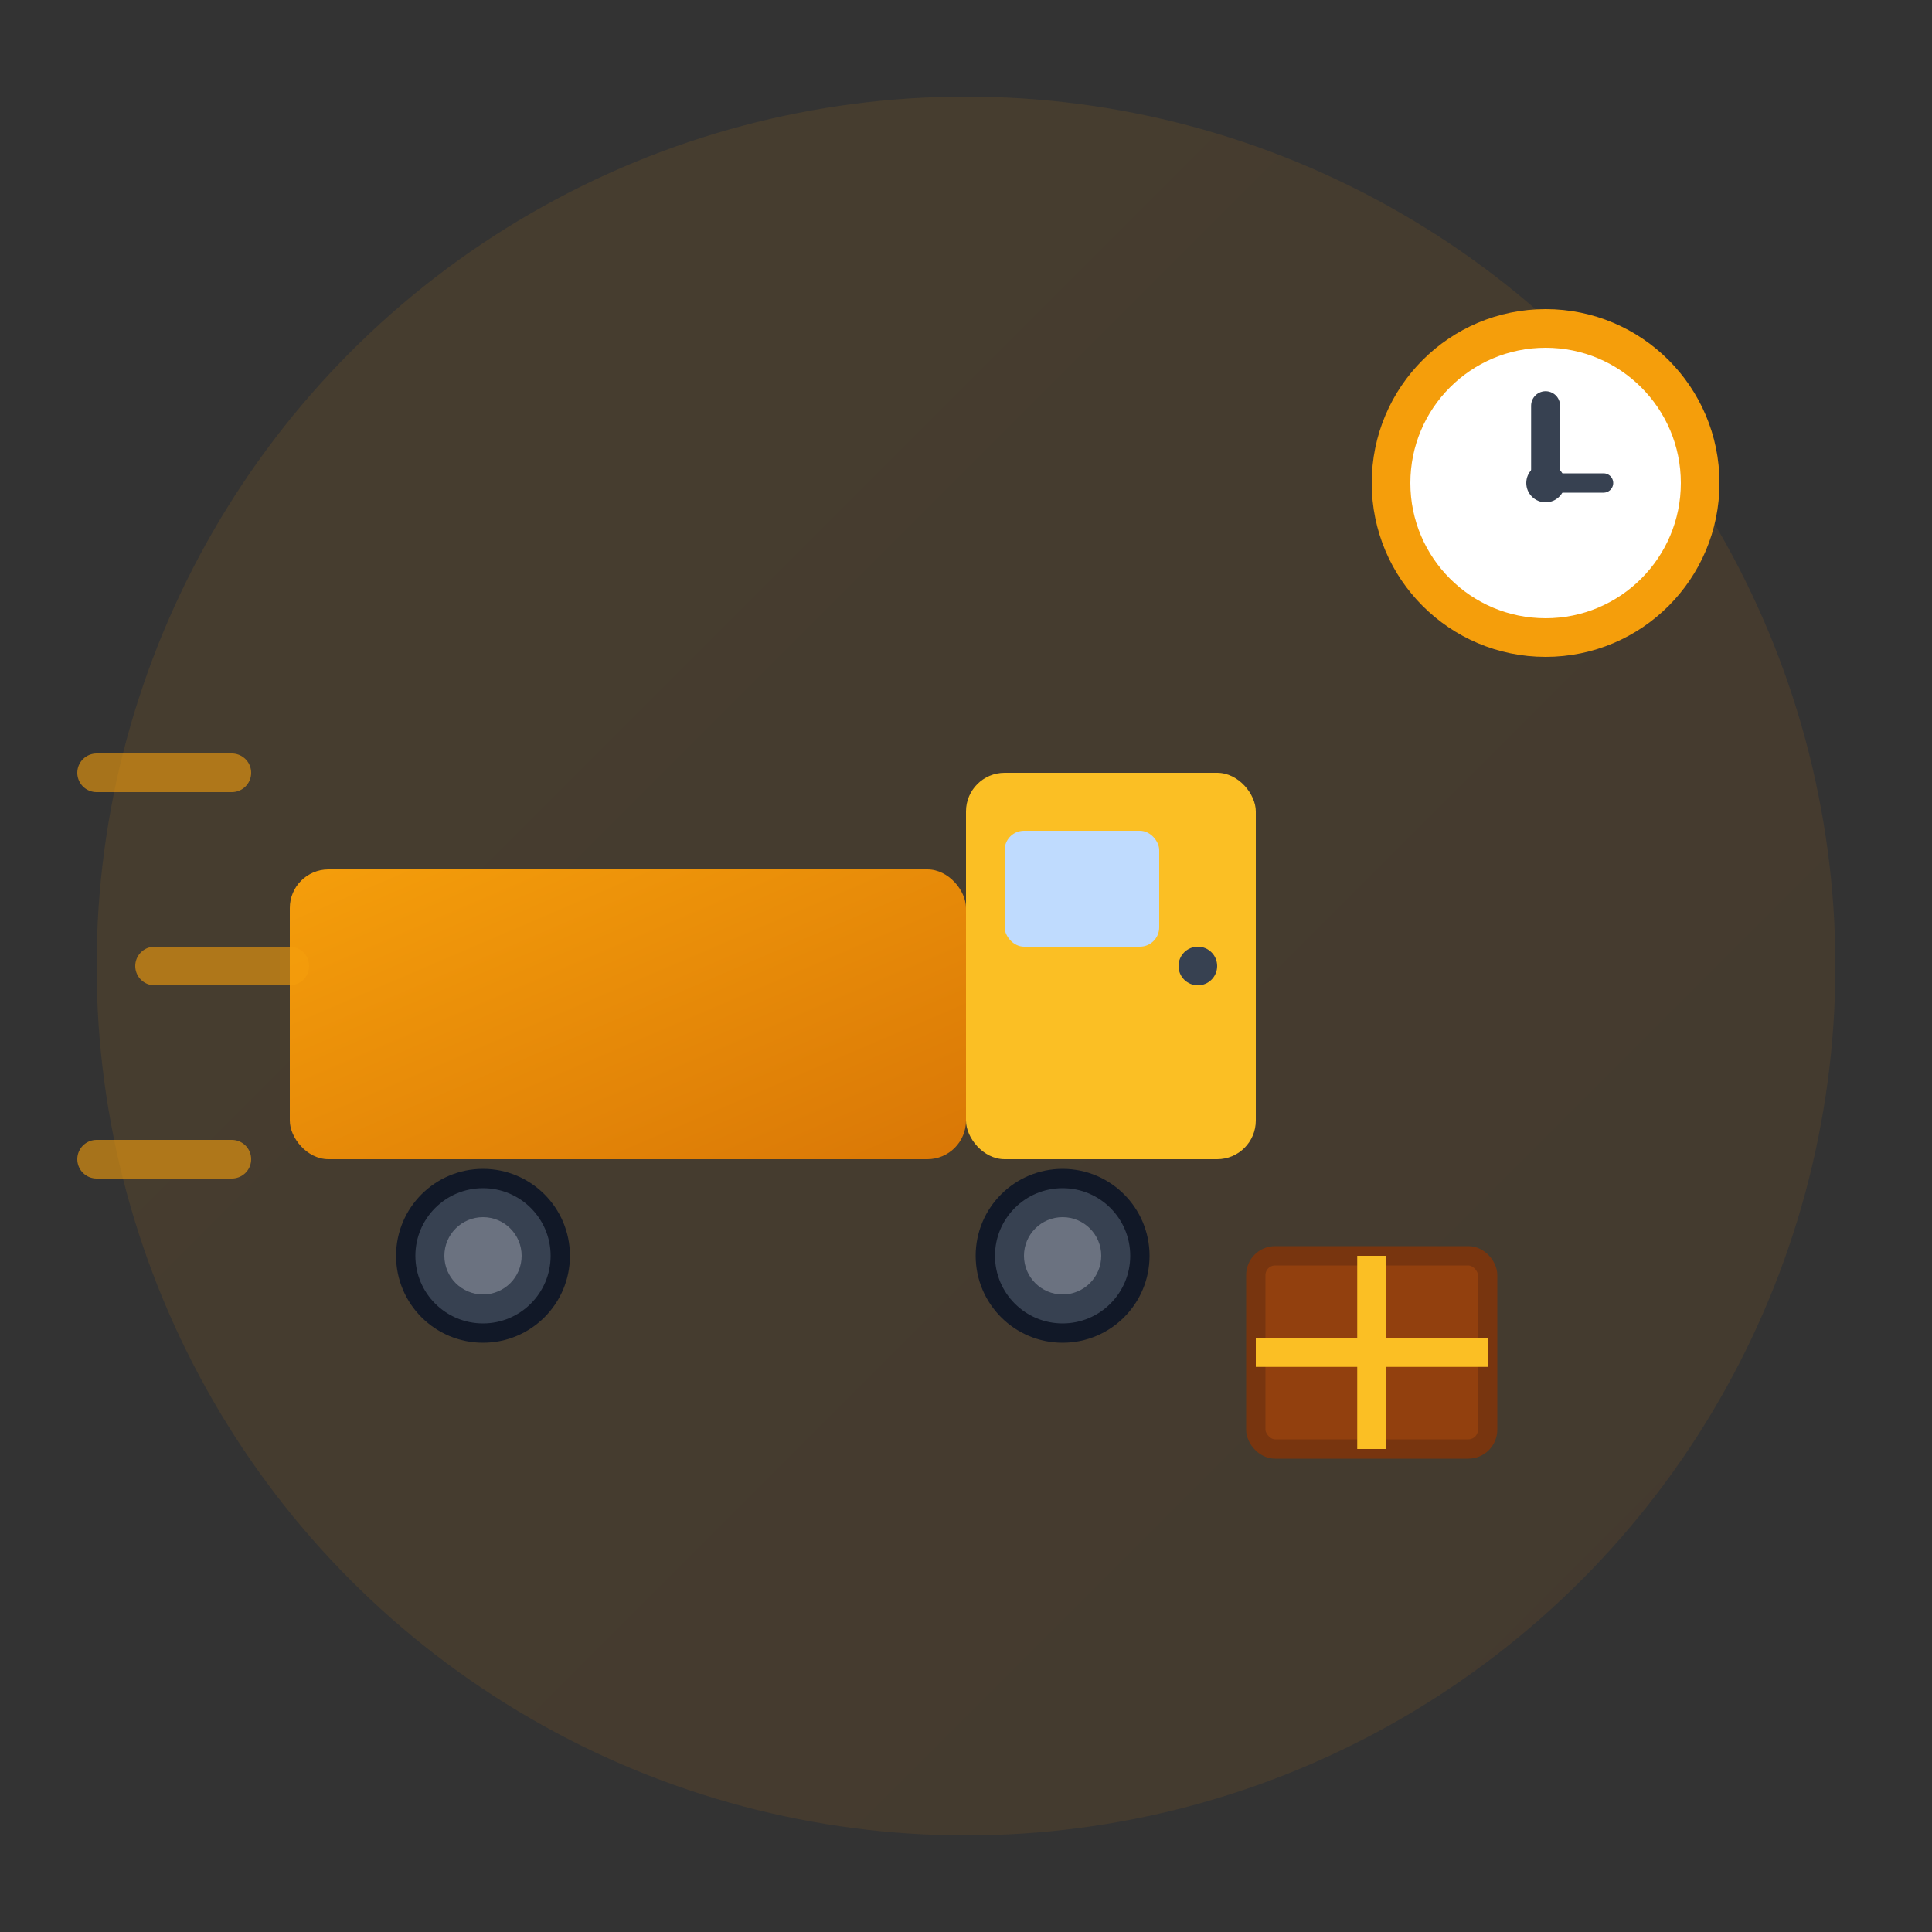 <svg xmlns="http://www.w3.org/2000/svg" viewBox="0 0 100 100" width="100" height="100">
  <rect x="0" y="0" width="100" height="100" fill="#333333" stroke="none"/>
  <defs>
    <linearGradient id="deliveryGradient" x1="0%" y1="0%" x2="100%" y2="100%">
      <stop offset="0%" style="stop-color:#f59e0b;stop-opacity:1" />
      <stop offset="100%" style="stop-color:#d97706;stop-opacity:1" />
    </linearGradient>
  </defs>
  
  <!-- Background circle -->
  <circle cx="50" cy="50" r="45" fill="url(#deliveryGradient)" opacity="0.1"/>
  
  <!-- Delivery truck -->
  <g transform="translate(15, 35)">
    <!-- Truck body -->
    <rect x="0" y="10" width="35" height="15" fill="url(#deliveryGradient)" rx="2"/>
    <!-- Truck cab -->
    <rect x="35" y="5" width="15" height="20" fill="#fbbf24" rx="2"/>
    <!-- Wheels -->
    <circle cx="10" cy="30" r="4" fill="#374151" stroke="#111827" stroke-width="1"/>
    <circle cx="10" cy="30" r="2" fill="#6b7280"/>
    <circle cx="40" cy="30" r="4" fill="#374151" stroke="#111827" stroke-width="1"/>
    <circle cx="40" cy="30" r="2" fill="#6b7280"/>
    <!-- Window -->
    <rect x="37" y="8" width="8" height="6" fill="#bfdbfe" rx="1"/>
    <!-- Door handle -->
    <circle cx="47" cy="15" r="1" fill="#374151"/>
  </g>
  
  <!-- Speed lines -->
  <g stroke="#f59e0b" stroke-width="2" stroke-linecap="round" opacity="0.6">
    <line x1="5" y1="40" x2="12" y2="40"/>
    <line x1="8" y1="50" x2="15" y2="50"/>
    <line x1="5" y1="60" x2="12" y2="60"/>
  </g>
  
  <!-- Clock -->
  <g transform="translate(70, 15)">
    <circle cx="10" cy="10" r="8" fill="#ffffff" stroke="#f59e0b" stroke-width="2"/>
    <!-- Clock hands -->
    <line x1="10" y1="10" x2="10" y2="6" stroke="#374151" stroke-width="1.5" stroke-linecap="round"/>
    <line x1="10" y1="10" x2="13" y2="10" stroke="#374151" stroke-width="1" stroke-linecap="round"/>
    <!-- Clock center -->
    <circle cx="10" cy="10" r="1" fill="#374151"/>
  </g>
  
  <!-- Package -->
  <g transform="translate(65, 65)">
    <rect x="0" y="0" width="12" height="10" fill="#92400e" stroke="#78350f" stroke-width="1" rx="1"/>
    <!-- Package tape -->
    <line x1="6" y1="0" x2="6" y2="10" stroke="#fbbf24" stroke-width="1.5"/>
    <line x1="0" y1="5" x2="12" y2="5" stroke="#fbbf24" stroke-width="1.5"/>
  </g>
</svg>